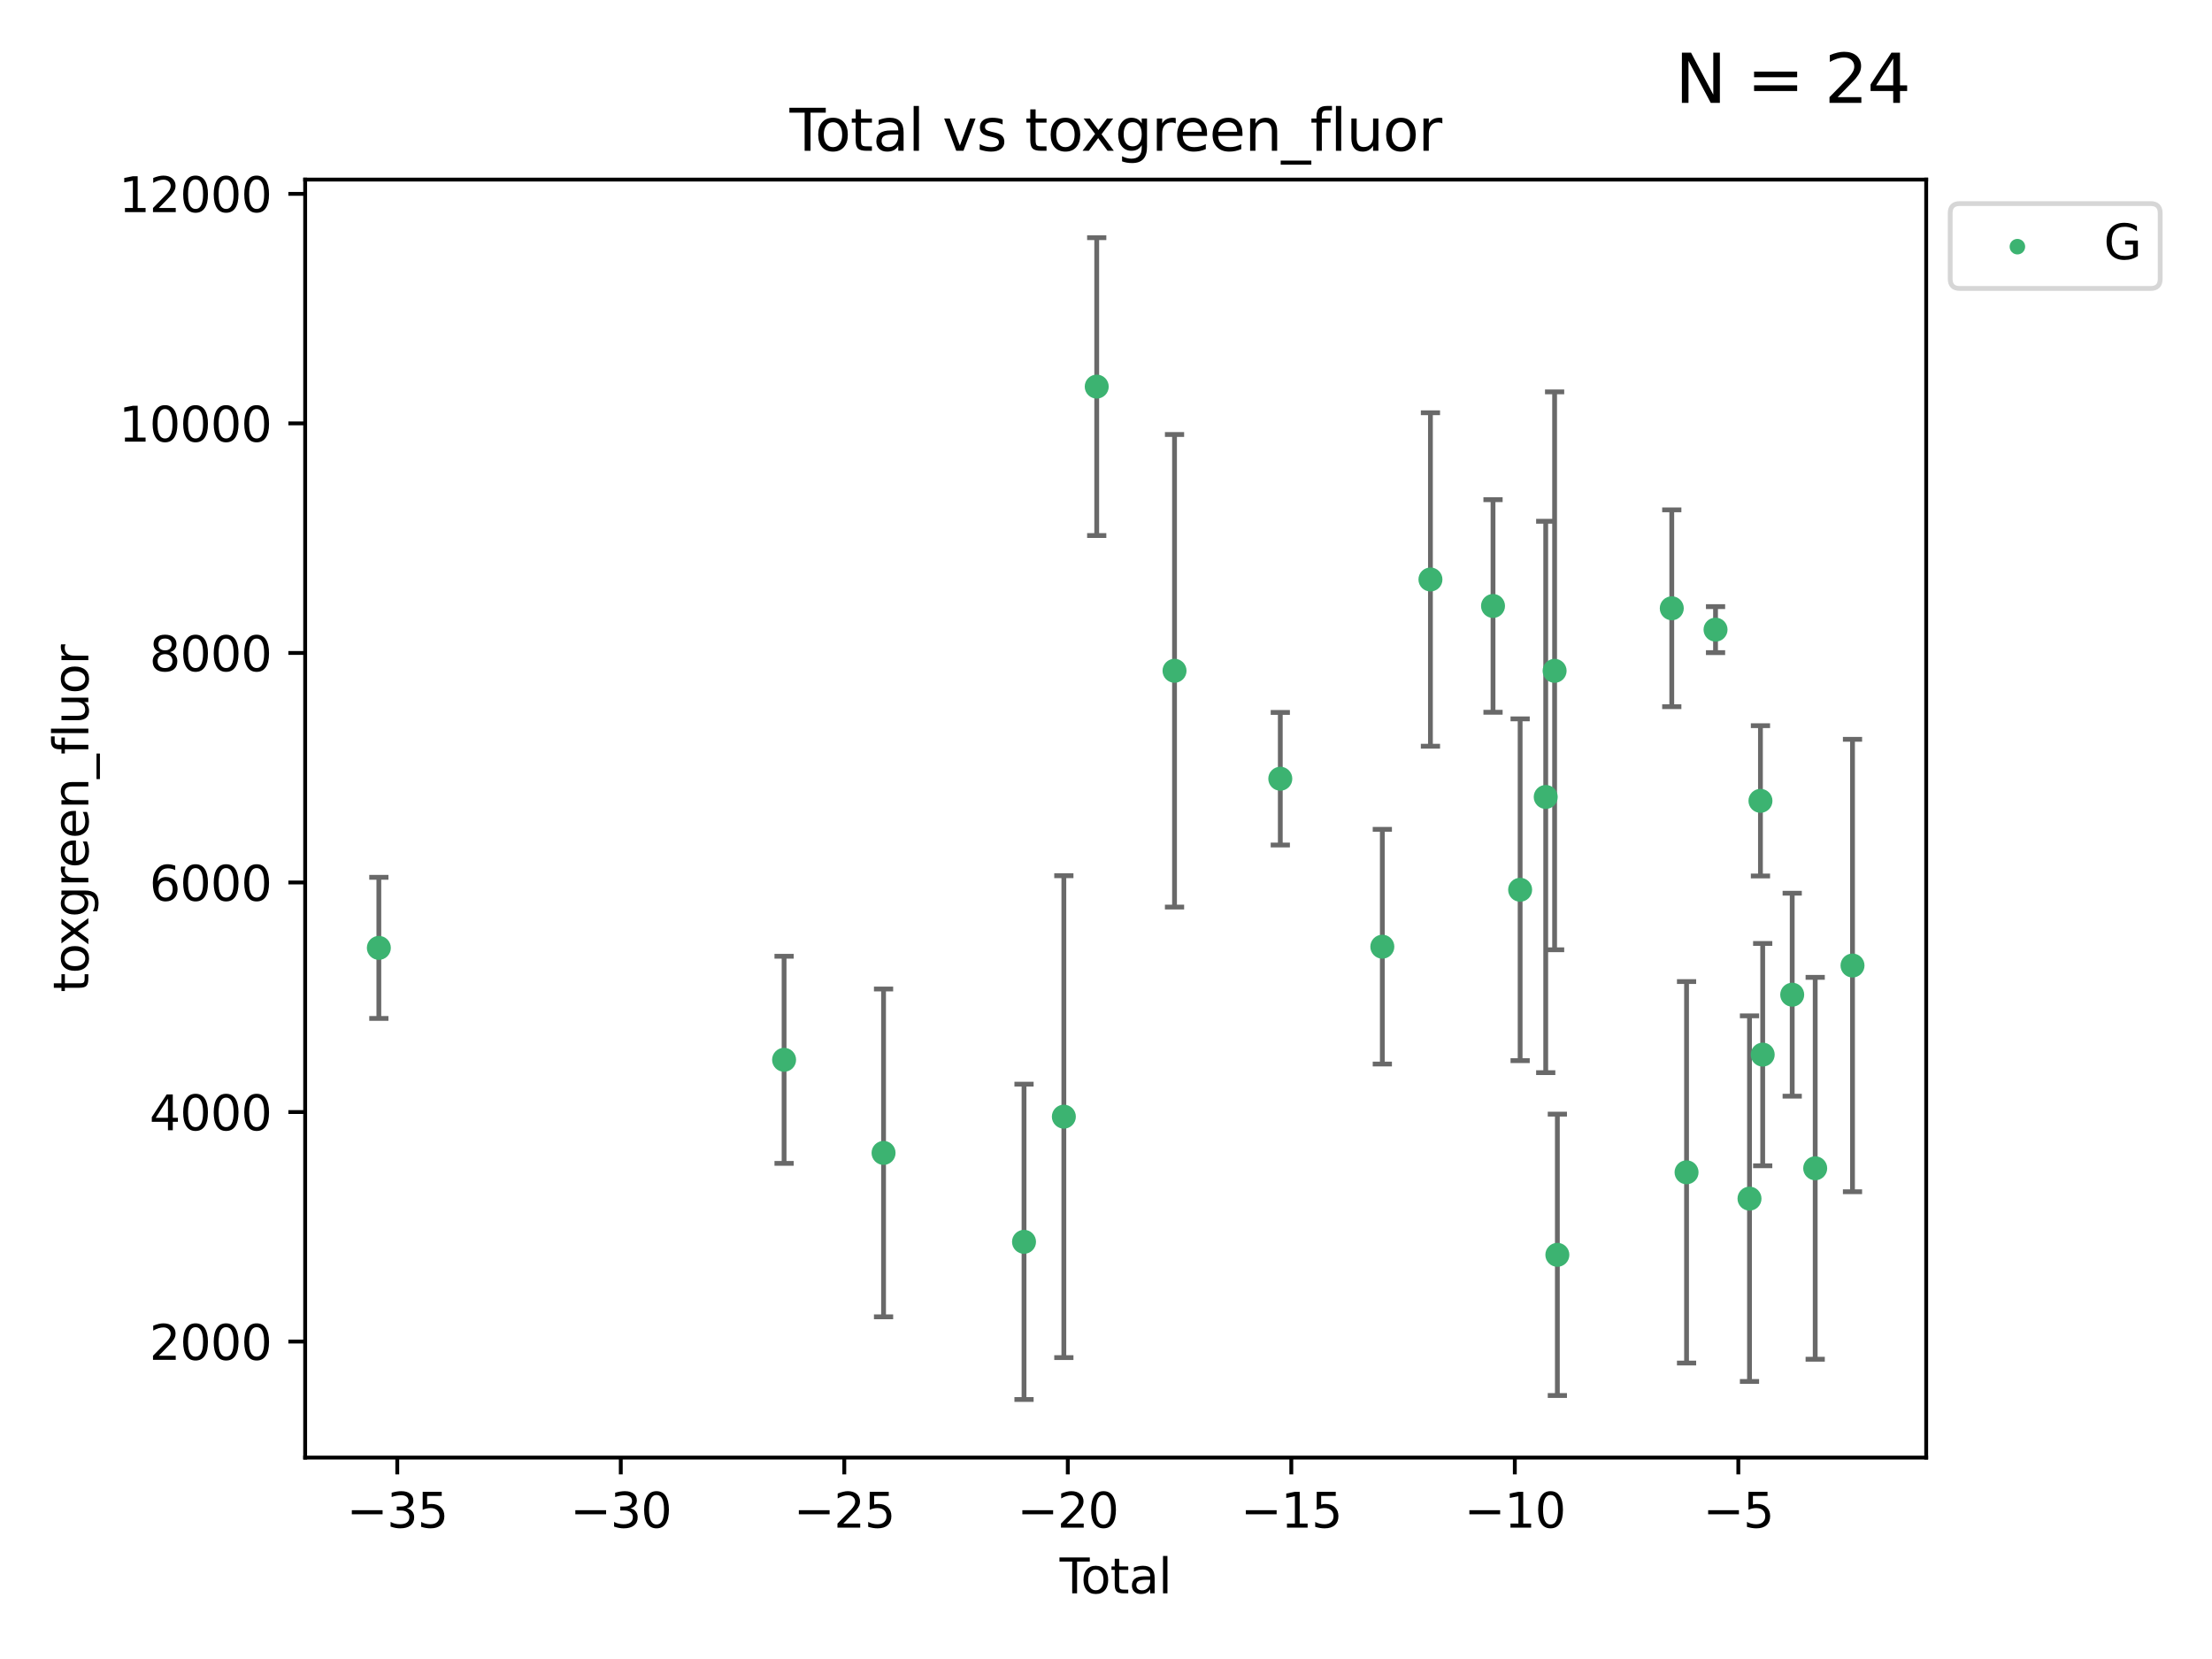 <?xml version="1.0" encoding="utf-8" standalone="no"?>
<!DOCTYPE svg PUBLIC "-//W3C//DTD SVG 1.1//EN"
  "http://www.w3.org/Graphics/SVG/1.1/DTD/svg11.dtd">
<svg xmlns:xlink="http://www.w3.org/1999/xlink" width="460.8pt" height="345.6pt" viewBox="0 0 460.8 345.6" xmlns="http://www.w3.org/2000/svg" version="1.1">
 <defs>
  <style type="text/css">*{stroke-linejoin: round; stroke-linecap: butt}</style>
 </defs>
 <g id="figure_1">
  <g id="patch_1">
   <path d="M 0 345.6 
L 460.8 345.6 
L 460.8 0 
L 0 0 
z
" style="fill: #ffffff"/>
  </g>
  <g id="axes_1">
   <g id="patch_2">
    <path d="M 63.571 303.64 
L 401.26 303.64 
L 401.26 37.411 
L 63.571 37.411 
z
" style="fill: #ffffff"/>
   </g>
   <g id="PathCollection_1">
    <defs>
     <path id="mbb72cef290" d="M 0 1.118 
C 0.297 1.118 0.581 1 0.791 0.791 
C 1 0.581 1.118 0.297 1.118 0 
C 1.118 -0.297 1 -0.581 0.791 -0.791 
C 0.581 -1 0.297 -1.118 0 -1.118 
C -0.297 -1.118 -0.581 -1 -0.791 -0.791 
C -1 -0.581 -1.118 -0.297 -1.118 0 
C -1.118 0.297 -1 0.581 -0.791 0.791 
C -0.581 1 -0.297 1.118 0 1.118 
z
" style="stroke: #3cb371"/>
    </defs>
    <g clip-path="url(#p4d103d45f3)">
     <use xlink:href="#mbb72cef290" x="78.921" y="197.46" style="fill: #3cb371; stroke: #3cb371"/>
     <use xlink:href="#mbb72cef290" x="163.34" y="220.775" style="fill: #3cb371; stroke: #3cb371"/>
     <use xlink:href="#mbb72cef290" x="184.061" y="240.172" style="fill: #3cb371; stroke: #3cb371"/>
     <use xlink:href="#mbb72cef290" x="213.322" y="258.694" style="fill: #3cb371; stroke: #3cb371"/>
     <use xlink:href="#mbb72cef290" x="221.62" y="232.62" style="fill: #3cb371; stroke: #3cb371"/>
     <use xlink:href="#mbb72cef290" x="228.467" y="80.537" style="fill: #3cb371; stroke: #3cb371"/>
     <use xlink:href="#mbb72cef290" x="244.675" y="139.735" style="fill: #3cb371; stroke: #3cb371"/>
     <use xlink:href="#mbb72cef290" x="266.709" y="162.222" style="fill: #3cb371; stroke: #3cb371"/>
     <use xlink:href="#mbb72cef290" x="287.964" y="197.214" style="fill: #3cb371; stroke: #3cb371"/>
     <use xlink:href="#mbb72cef290" x="297.987" y="120.717" style="fill: #3cb371; stroke: #3cb371"/>
     <use xlink:href="#mbb72cef290" x="311.023" y="126.234" style="fill: #3cb371; stroke: #3cb371"/>
     <use xlink:href="#mbb72cef290" x="316.672" y="185.354" style="fill: #3cb371; stroke: #3cb371"/>
     <use xlink:href="#mbb72cef290" x="322.003" y="166.021" style="fill: #3cb371; stroke: #3cb371"/>
     <use xlink:href="#mbb72cef290" x="323.853" y="139.746" style="fill: #3cb371; stroke: #3cb371"/>
     <use xlink:href="#mbb72cef290" x="324.427" y="261.403" style="fill: #3cb371; stroke: #3cb371"/>
     <use xlink:href="#mbb72cef290" x="348.262" y="126.717" style="fill: #3cb371; stroke: #3cb371"/>
     <use xlink:href="#mbb72cef290" x="351.34" y="244.21" style="fill: #3cb371; stroke: #3cb371"/>
     <use xlink:href="#mbb72cef290" x="357.378" y="131.163" style="fill: #3cb371; stroke: #3cb371"/>
     <use xlink:href="#mbb72cef290" x="364.453" y="249.696" style="fill: #3cb371; stroke: #3cb371"/>
     <use xlink:href="#mbb72cef290" x="366.735" y="166.83" style="fill: #3cb371; stroke: #3cb371"/>
     <use xlink:href="#mbb72cef290" x="367.202" y="219.695" style="fill: #3cb371; stroke: #3cb371"/>
     <use xlink:href="#mbb72cef290" x="373.35" y="207.213" style="fill: #3cb371; stroke: #3cb371"/>
     <use xlink:href="#mbb72cef290" x="378.139" y="243.375" style="fill: #3cb371; stroke: #3cb371"/>
     <use xlink:href="#mbb72cef290" x="385.911" y="201.136" style="fill: #3cb371; stroke: #3cb371"/>
    </g>
   </g>
   <g id="matplotlib.axis_1">
    <g id="xtick_1">
     <g id="line2d_1">
      <defs>
       <path id="mf9815834aa" d="M 0 0 
L 0 3.5 
" style="stroke: #000000; stroke-width: 0.8"/>
      </defs>
      <g>
       <use xlink:href="#mf9815834aa" x="82.759" y="303.64" style="stroke: #000000; stroke-width: 0.8"/>
      </g>
     </g>
     <g id="text_1">
      <!-- −35 -->
      <g transform="translate(72.207 318.238)scale(0.1 -0.1)">
       <defs>
        <path id="DejaVuSans-2212" d="M 678 2272 
L 4684 2272 
L 4684 1741 
L 678 1741 
L 678 2272 
z
" transform="scale(0.016)"/>
        <path id="DejaVuSans-33" d="M 2597 2516 
Q 3050 2419 3304 2112 
Q 3559 1806 3559 1356 
Q 3559 666 3084 287 
Q 2609 -91 1734 -91 
Q 1441 -91 1130 -33 
Q 819 25 488 141 
L 488 750 
Q 750 597 1062 519 
Q 1375 441 1716 441 
Q 2309 441 2620 675 
Q 2931 909 2931 1356 
Q 2931 1769 2642 2001 
Q 2353 2234 1838 2234 
L 1294 2234 
L 1294 2753 
L 1863 2753 
Q 2328 2753 2575 2939 
Q 2822 3125 2822 3475 
Q 2822 3834 2567 4026 
Q 2313 4219 1838 4219 
Q 1578 4219 1281 4162 
Q 984 4106 628 3988 
L 628 4550 
Q 988 4650 1302 4700 
Q 1616 4750 1894 4750 
Q 2613 4750 3031 4423 
Q 3450 4097 3450 3541 
Q 3450 3153 3228 2886 
Q 3006 2619 2597 2516 
z
" transform="scale(0.016)"/>
        <path id="DejaVuSans-35" d="M 691 4666 
L 3169 4666 
L 3169 4134 
L 1269 4134 
L 1269 2991 
Q 1406 3038 1543 3061 
Q 1681 3084 1819 3084 
Q 2600 3084 3056 2656 
Q 3513 2228 3513 1497 
Q 3513 744 3044 326 
Q 2575 -91 1722 -91 
Q 1428 -91 1123 -41 
Q 819 9 494 109 
L 494 744 
Q 775 591 1075 516 
Q 1375 441 1709 441 
Q 2250 441 2565 725 
Q 2881 1009 2881 1497 
Q 2881 1984 2565 2268 
Q 2250 2553 1709 2553 
Q 1456 2553 1204 2497 
Q 953 2441 691 2322 
L 691 4666 
z
" transform="scale(0.016)"/>
       </defs>
       <use xlink:href="#DejaVuSans-2212"/>
       <use xlink:href="#DejaVuSans-33" x="83.789"/>
       <use xlink:href="#DejaVuSans-35" x="147.412"/>
      </g>
     </g>
    </g>
    <g id="xtick_2">
     <g id="line2d_2">
      <g>
       <use xlink:href="#mf9815834aa" x="129.32" y="303.64" style="stroke: #000000; stroke-width: 0.8"/>
      </g>
     </g>
     <g id="text_2">
      <!-- −30 -->
      <g transform="translate(118.768 318.238)scale(0.1 -0.1)">
       <defs>
        <path id="DejaVuSans-30" d="M 2034 4250 
Q 1547 4250 1301 3770 
Q 1056 3291 1056 2328 
Q 1056 1369 1301 889 
Q 1547 409 2034 409 
Q 2525 409 2770 889 
Q 3016 1369 3016 2328 
Q 3016 3291 2770 3770 
Q 2525 4250 2034 4250 
z
M 2034 4750 
Q 2819 4750 3233 4129 
Q 3647 3509 3647 2328 
Q 3647 1150 3233 529 
Q 2819 -91 2034 -91 
Q 1250 -91 836 529 
Q 422 1150 422 2328 
Q 422 3509 836 4129 
Q 1250 4750 2034 4750 
z
" transform="scale(0.016)"/>
       </defs>
       <use xlink:href="#DejaVuSans-2212"/>
       <use xlink:href="#DejaVuSans-33" x="83.789"/>
       <use xlink:href="#DejaVuSans-30" x="147.412"/>
      </g>
     </g>
    </g>
    <g id="xtick_3">
     <g id="line2d_3">
      <g>
       <use xlink:href="#mf9815834aa" x="175.881" y="303.64" style="stroke: #000000; stroke-width: 0.8"/>
      </g>
     </g>
     <g id="text_3">
      <!-- −25 -->
      <g transform="translate(165.329 318.238)scale(0.1 -0.1)">
       <defs>
        <path id="DejaVuSans-32" d="M 1228 531 
L 3431 531 
L 3431 0 
L 469 0 
L 469 531 
Q 828 903 1448 1529 
Q 2069 2156 2228 2338 
Q 2531 2678 2651 2914 
Q 2772 3150 2772 3378 
Q 2772 3750 2511 3984 
Q 2250 4219 1831 4219 
Q 1534 4219 1204 4116 
Q 875 4013 500 3803 
L 500 4441 
Q 881 4594 1212 4672 
Q 1544 4750 1819 4750 
Q 2544 4750 2975 4387 
Q 3406 4025 3406 3419 
Q 3406 3131 3298 2873 
Q 3191 2616 2906 2266 
Q 2828 2175 2409 1742 
Q 1991 1309 1228 531 
z
" transform="scale(0.016)"/>
       </defs>
       <use xlink:href="#DejaVuSans-2212"/>
       <use xlink:href="#DejaVuSans-32" x="83.789"/>
       <use xlink:href="#DejaVuSans-35" x="147.412"/>
      </g>
     </g>
    </g>
    <g id="xtick_4">
     <g id="line2d_4">
      <g>
       <use xlink:href="#mf9815834aa" x="222.442" y="303.64" style="stroke: #000000; stroke-width: 0.8"/>
      </g>
     </g>
     <g id="text_4">
      <!-- −20 -->
      <g transform="translate(211.89 318.238)scale(0.1 -0.1)">
       <use xlink:href="#DejaVuSans-2212"/>
       <use xlink:href="#DejaVuSans-32" x="83.789"/>
       <use xlink:href="#DejaVuSans-30" x="147.412"/>
      </g>
     </g>
    </g>
    <g id="xtick_5">
     <g id="line2d_5">
      <g>
       <use xlink:href="#mf9815834aa" x="269.003" y="303.64" style="stroke: #000000; stroke-width: 0.8"/>
      </g>
     </g>
     <g id="text_5">
      <!-- −15 -->
      <g transform="translate(258.451 318.238)scale(0.1 -0.1)">
       <defs>
        <path id="DejaVuSans-31" d="M 794 531 
L 1825 531 
L 1825 4091 
L 703 3866 
L 703 4441 
L 1819 4666 
L 2450 4666 
L 2450 531 
L 3481 531 
L 3481 0 
L 794 0 
L 794 531 
z
" transform="scale(0.016)"/>
       </defs>
       <use xlink:href="#DejaVuSans-2212"/>
       <use xlink:href="#DejaVuSans-31" x="83.789"/>
       <use xlink:href="#DejaVuSans-35" x="147.412"/>
      </g>
     </g>
    </g>
    <g id="xtick_6">
     <g id="line2d_6">
      <g>
       <use xlink:href="#mf9815834aa" x="315.564" y="303.64" style="stroke: #000000; stroke-width: 0.8"/>
      </g>
     </g>
     <g id="text_6">
      <!-- −10 -->
      <g transform="translate(305.012 318.238)scale(0.1 -0.1)">
       <use xlink:href="#DejaVuSans-2212"/>
       <use xlink:href="#DejaVuSans-31" x="83.789"/>
       <use xlink:href="#DejaVuSans-30" x="147.412"/>
      </g>
     </g>
    </g>
    <g id="xtick_7">
     <g id="line2d_7">
      <g>
       <use xlink:href="#mf9815834aa" x="362.125" y="303.64" style="stroke: #000000; stroke-width: 0.8"/>
      </g>
     </g>
     <g id="text_7">
      <!-- −5 -->
      <g transform="translate(354.754 318.238)scale(0.1 -0.1)">
       <use xlink:href="#DejaVuSans-2212"/>
       <use xlink:href="#DejaVuSans-35" x="83.789"/>
      </g>
     </g>
    </g>
    <g id="text_8">
     <!-- Total -->
     <g transform="translate(220.739 331.917)scale(0.1 -0.1)">
      <defs>
       <path id="DejaVuSans-54" d="M -19 4666 
L 3928 4666 
L 3928 4134 
L 2272 4134 
L 2272 0 
L 1638 0 
L 1638 4134 
L -19 4134 
L -19 4666 
z
" transform="scale(0.016)"/>
       <path id="DejaVuSans-6f" d="M 1959 3097 
Q 1497 3097 1228 2736 
Q 959 2375 959 1747 
Q 959 1119 1226 758 
Q 1494 397 1959 397 
Q 2419 397 2687 759 
Q 2956 1122 2956 1747 
Q 2956 2369 2687 2733 
Q 2419 3097 1959 3097 
z
M 1959 3584 
Q 2709 3584 3137 3096 
Q 3566 2609 3566 1747 
Q 3566 888 3137 398 
Q 2709 -91 1959 -91 
Q 1206 -91 779 398 
Q 353 888 353 1747 
Q 353 2609 779 3096 
Q 1206 3584 1959 3584 
z
" transform="scale(0.016)"/>
       <path id="DejaVuSans-74" d="M 1172 4494 
L 1172 3500 
L 2356 3500 
L 2356 3053 
L 1172 3053 
L 1172 1153 
Q 1172 725 1289 603 
Q 1406 481 1766 481 
L 2356 481 
L 2356 0 
L 1766 0 
Q 1100 0 847 248 
Q 594 497 594 1153 
L 594 3053 
L 172 3053 
L 172 3500 
L 594 3500 
L 594 4494 
L 1172 4494 
z
" transform="scale(0.016)"/>
       <path id="DejaVuSans-61" d="M 2194 1759 
Q 1497 1759 1228 1600 
Q 959 1441 959 1056 
Q 959 750 1161 570 
Q 1363 391 1709 391 
Q 2188 391 2477 730 
Q 2766 1069 2766 1631 
L 2766 1759 
L 2194 1759 
z
M 3341 1997 
L 3341 0 
L 2766 0 
L 2766 531 
Q 2569 213 2275 61 
Q 1981 -91 1556 -91 
Q 1019 -91 701 211 
Q 384 513 384 1019 
Q 384 1609 779 1909 
Q 1175 2209 1959 2209 
L 2766 2209 
L 2766 2266 
Q 2766 2663 2505 2880 
Q 2244 3097 1772 3097 
Q 1472 3097 1187 3025 
Q 903 2953 641 2809 
L 641 3341 
Q 956 3463 1253 3523 
Q 1550 3584 1831 3584 
Q 2591 3584 2966 3190 
Q 3341 2797 3341 1997 
z
" transform="scale(0.016)"/>
       <path id="DejaVuSans-6c" d="M 603 4863 
L 1178 4863 
L 1178 0 
L 603 0 
L 603 4863 
z
" transform="scale(0.016)"/>
      </defs>
      <use xlink:href="#DejaVuSans-54"/>
      <use xlink:href="#DejaVuSans-6f" x="44.084"/>
      <use xlink:href="#DejaVuSans-74" x="105.266"/>
      <use xlink:href="#DejaVuSans-61" x="144.475"/>
      <use xlink:href="#DejaVuSans-6c" x="205.754"/>
     </g>
    </g>
   </g>
   <g id="matplotlib.axis_2">
    <g id="ytick_1">
     <g id="line2d_8">
      <defs>
       <path id="mdc5cd32911" d="M 0 0 
L -3.5 0 
" style="stroke: #000000; stroke-width: 0.8"/>
      </defs>
      <g>
       <use xlink:href="#mdc5cd32911" x="63.571" y="279.475" style="stroke: #000000; stroke-width: 0.8"/>
      </g>
     </g>
     <g id="text_9">
      <!-- 2000 -->
      <g transform="translate(31.121 283.274)scale(0.1 -0.1)">
       <use xlink:href="#DejaVuSans-32"/>
       <use xlink:href="#DejaVuSans-30" x="63.623"/>
       <use xlink:href="#DejaVuSans-30" x="127.246"/>
       <use xlink:href="#DejaVuSans-30" x="190.869"/>
      </g>
     </g>
    </g>
    <g id="ytick_2">
     <g id="line2d_9">
      <g>
       <use xlink:href="#mdc5cd32911" x="63.571" y="231.656" style="stroke: #000000; stroke-width: 0.8"/>
      </g>
     </g>
     <g id="text_10">
      <!-- 4000 -->
      <g transform="translate(31.121 235.456)scale(0.1 -0.1)">
       <defs>
        <path id="DejaVuSans-34" d="M 2419 4116 
L 825 1625 
L 2419 1625 
L 2419 4116 
z
M 2253 4666 
L 3047 4666 
L 3047 1625 
L 3713 1625 
L 3713 1100 
L 3047 1100 
L 3047 0 
L 2419 0 
L 2419 1100 
L 313 1100 
L 313 1709 
L 2253 4666 
z
" transform="scale(0.016)"/>
       </defs>
       <use xlink:href="#DejaVuSans-34"/>
       <use xlink:href="#DejaVuSans-30" x="63.623"/>
       <use xlink:href="#DejaVuSans-30" x="127.246"/>
       <use xlink:href="#DejaVuSans-30" x="190.869"/>
      </g>
     </g>
    </g>
    <g id="ytick_3">
     <g id="line2d_10">
      <g>
       <use xlink:href="#mdc5cd32911" x="63.571" y="183.838" style="stroke: #000000; stroke-width: 0.8"/>
      </g>
     </g>
     <g id="text_11">
      <!-- 6000 -->
      <g transform="translate(31.121 187.637)scale(0.1 -0.1)">
       <defs>
        <path id="DejaVuSans-36" d="M 2113 2584 
Q 1688 2584 1439 2293 
Q 1191 2003 1191 1497 
Q 1191 994 1439 701 
Q 1688 409 2113 409 
Q 2538 409 2786 701 
Q 3034 994 3034 1497 
Q 3034 2003 2786 2293 
Q 2538 2584 2113 2584 
z
M 3366 4563 
L 3366 3988 
Q 3128 4100 2886 4159 
Q 2644 4219 2406 4219 
Q 1781 4219 1451 3797 
Q 1122 3375 1075 2522 
Q 1259 2794 1537 2939 
Q 1816 3084 2150 3084 
Q 2853 3084 3261 2657 
Q 3669 2231 3669 1497 
Q 3669 778 3244 343 
Q 2819 -91 2113 -91 
Q 1303 -91 875 529 
Q 447 1150 447 2328 
Q 447 3434 972 4092 
Q 1497 4750 2381 4750 
Q 2619 4750 2861 4703 
Q 3103 4656 3366 4563 
z
" transform="scale(0.016)"/>
       </defs>
       <use xlink:href="#DejaVuSans-36"/>
       <use xlink:href="#DejaVuSans-30" x="63.623"/>
       <use xlink:href="#DejaVuSans-30" x="127.246"/>
       <use xlink:href="#DejaVuSans-30" x="190.869"/>
      </g>
     </g>
    </g>
    <g id="ytick_4">
     <g id="line2d_11">
      <g>
       <use xlink:href="#mdc5cd32911" x="63.571" y="136.02" style="stroke: #000000; stroke-width: 0.8"/>
      </g>
     </g>
     <g id="text_12">
      <!-- 8000 -->
      <g transform="translate(31.121 139.819)scale(0.1 -0.1)">
       <defs>
        <path id="DejaVuSans-38" d="M 2034 2216 
Q 1584 2216 1326 1975 
Q 1069 1734 1069 1313 
Q 1069 891 1326 650 
Q 1584 409 2034 409 
Q 2484 409 2743 651 
Q 3003 894 3003 1313 
Q 3003 1734 2745 1975 
Q 2488 2216 2034 2216 
z
M 1403 2484 
Q 997 2584 770 2862 
Q 544 3141 544 3541 
Q 544 4100 942 4425 
Q 1341 4750 2034 4750 
Q 2731 4750 3128 4425 
Q 3525 4100 3525 3541 
Q 3525 3141 3298 2862 
Q 3072 2584 2669 2484 
Q 3125 2378 3379 2068 
Q 3634 1759 3634 1313 
Q 3634 634 3220 271 
Q 2806 -91 2034 -91 
Q 1263 -91 848 271 
Q 434 634 434 1313 
Q 434 1759 690 2068 
Q 947 2378 1403 2484 
z
M 1172 3481 
Q 1172 3119 1398 2916 
Q 1625 2713 2034 2713 
Q 2441 2713 2670 2916 
Q 2900 3119 2900 3481 
Q 2900 3844 2670 4047 
Q 2441 4250 2034 4250 
Q 1625 4250 1398 4047 
Q 1172 3844 1172 3481 
z
" transform="scale(0.016)"/>
       </defs>
       <use xlink:href="#DejaVuSans-38"/>
       <use xlink:href="#DejaVuSans-30" x="63.623"/>
       <use xlink:href="#DejaVuSans-30" x="127.246"/>
       <use xlink:href="#DejaVuSans-30" x="190.869"/>
      </g>
     </g>
    </g>
    <g id="ytick_5">
     <g id="line2d_12">
      <g>
       <use xlink:href="#mdc5cd32911" x="63.571" y="88.201" style="stroke: #000000; stroke-width: 0.8"/>
      </g>
     </g>
     <g id="text_13">
      <!-- 10000 -->
      <g transform="translate(24.759 92.001)scale(0.1 -0.1)">
       <use xlink:href="#DejaVuSans-31"/>
       <use xlink:href="#DejaVuSans-30" x="63.623"/>
       <use xlink:href="#DejaVuSans-30" x="127.246"/>
       <use xlink:href="#DejaVuSans-30" x="190.869"/>
       <use xlink:href="#DejaVuSans-30" x="254.492"/>
      </g>
     </g>
    </g>
    <g id="ytick_6">
     <g id="line2d_13">
      <g>
       <use xlink:href="#mdc5cd32911" x="63.571" y="40.383" style="stroke: #000000; stroke-width: 0.8"/>
      </g>
     </g>
     <g id="text_14">
      <!-- 12000 -->
      <g transform="translate(24.759 44.182)scale(0.1 -0.1)">
       <use xlink:href="#DejaVuSans-31"/>
       <use xlink:href="#DejaVuSans-32" x="63.623"/>
       <use xlink:href="#DejaVuSans-30" x="127.246"/>
       <use xlink:href="#DejaVuSans-30" x="190.869"/>
       <use xlink:href="#DejaVuSans-30" x="254.492"/>
      </g>
     </g>
    </g>
    <g id="text_15">
     <!-- toxgreen_fluor -->
     <g transform="translate(18.401 206.72)rotate(-90)scale(0.1 -0.1)">
      <defs>
       <path id="DejaVuSans-78" d="M 3513 3500 
L 2247 1797 
L 3578 0 
L 2900 0 
L 1881 1375 
L 863 0 
L 184 0 
L 1544 1831 
L 300 3500 
L 978 3500 
L 1906 2253 
L 2834 3500 
L 3513 3500 
z
" transform="scale(0.016)"/>
       <path id="DejaVuSans-67" d="M 2906 1791 
Q 2906 2416 2648 2759 
Q 2391 3103 1925 3103 
Q 1463 3103 1205 2759 
Q 947 2416 947 1791 
Q 947 1169 1205 825 
Q 1463 481 1925 481 
Q 2391 481 2648 825 
Q 2906 1169 2906 1791 
z
M 3481 434 
Q 3481 -459 3084 -895 
Q 2688 -1331 1869 -1331 
Q 1566 -1331 1297 -1286 
Q 1028 -1241 775 -1147 
L 775 -588 
Q 1028 -725 1275 -790 
Q 1522 -856 1778 -856 
Q 2344 -856 2625 -561 
Q 2906 -266 2906 331 
L 2906 616 
Q 2728 306 2450 153 
Q 2172 0 1784 0 
Q 1141 0 747 490 
Q 353 981 353 1791 
Q 353 2603 747 3093 
Q 1141 3584 1784 3584 
Q 2172 3584 2450 3431 
Q 2728 3278 2906 2969 
L 2906 3500 
L 3481 3500 
L 3481 434 
z
" transform="scale(0.016)"/>
       <path id="DejaVuSans-72" d="M 2631 2963 
Q 2534 3019 2420 3045 
Q 2306 3072 2169 3072 
Q 1681 3072 1420 2755 
Q 1159 2438 1159 1844 
L 1159 0 
L 581 0 
L 581 3500 
L 1159 3500 
L 1159 2956 
Q 1341 3275 1631 3429 
Q 1922 3584 2338 3584 
Q 2397 3584 2469 3576 
Q 2541 3569 2628 3553 
L 2631 2963 
z
" transform="scale(0.016)"/>
       <path id="DejaVuSans-65" d="M 3597 1894 
L 3597 1613 
L 953 1613 
Q 991 1019 1311 708 
Q 1631 397 2203 397 
Q 2534 397 2845 478 
Q 3156 559 3463 722 
L 3463 178 
Q 3153 47 2828 -22 
Q 2503 -91 2169 -91 
Q 1331 -91 842 396 
Q 353 884 353 1716 
Q 353 2575 817 3079 
Q 1281 3584 2069 3584 
Q 2775 3584 3186 3129 
Q 3597 2675 3597 1894 
z
M 3022 2063 
Q 3016 2534 2758 2815 
Q 2500 3097 2075 3097 
Q 1594 3097 1305 2825 
Q 1016 2553 972 2059 
L 3022 2063 
z
" transform="scale(0.016)"/>
       <path id="DejaVuSans-6e" d="M 3513 2113 
L 3513 0 
L 2938 0 
L 2938 2094 
Q 2938 2591 2744 2837 
Q 2550 3084 2163 3084 
Q 1697 3084 1428 2787 
Q 1159 2491 1159 1978 
L 1159 0 
L 581 0 
L 581 3500 
L 1159 3500 
L 1159 2956 
Q 1366 3272 1645 3428 
Q 1925 3584 2291 3584 
Q 2894 3584 3203 3211 
Q 3513 2838 3513 2113 
z
" transform="scale(0.016)"/>
       <path id="DejaVuSans-5f" d="M 3263 -1063 
L 3263 -1509 
L -63 -1509 
L -63 -1063 
L 3263 -1063 
z
" transform="scale(0.016)"/>
       <path id="DejaVuSans-66" d="M 2375 4863 
L 2375 4384 
L 1825 4384 
Q 1516 4384 1395 4259 
Q 1275 4134 1275 3809 
L 1275 3500 
L 2222 3500 
L 2222 3053 
L 1275 3053 
L 1275 0 
L 697 0 
L 697 3053 
L 147 3053 
L 147 3500 
L 697 3500 
L 697 3744 
Q 697 4328 969 4595 
Q 1241 4863 1831 4863 
L 2375 4863 
z
" transform="scale(0.016)"/>
       <path id="DejaVuSans-75" d="M 544 1381 
L 544 3500 
L 1119 3500 
L 1119 1403 
Q 1119 906 1312 657 
Q 1506 409 1894 409 
Q 2359 409 2629 706 
Q 2900 1003 2900 1516 
L 2900 3500 
L 3475 3500 
L 3475 0 
L 2900 0 
L 2900 538 
Q 2691 219 2414 64 
Q 2138 -91 1772 -91 
Q 1169 -91 856 284 
Q 544 659 544 1381 
z
M 1991 3584 
L 1991 3584 
z
" transform="scale(0.016)"/>
      </defs>
      <use xlink:href="#DejaVuSans-74"/>
      <use xlink:href="#DejaVuSans-6f" x="39.209"/>
      <use xlink:href="#DejaVuSans-78" x="97.266"/>
      <use xlink:href="#DejaVuSans-67" x="156.445"/>
      <use xlink:href="#DejaVuSans-72" x="219.922"/>
      <use xlink:href="#DejaVuSans-65" x="258.785"/>
      <use xlink:href="#DejaVuSans-65" x="320.309"/>
      <use xlink:href="#DejaVuSans-6e" x="381.832"/>
      <use xlink:href="#DejaVuSans-5f" x="445.211"/>
      <use xlink:href="#DejaVuSans-66" x="495.211"/>
      <use xlink:href="#DejaVuSans-6c" x="530.416"/>
      <use xlink:href="#DejaVuSans-75" x="558.199"/>
      <use xlink:href="#DejaVuSans-6f" x="621.578"/>
      <use xlink:href="#DejaVuSans-72" x="682.76"/>
     </g>
    </g>
   </g>
   <g id="LineCollection_1">
    <path d="M 78.921 212.16 
L 78.921 182.761 
" clip-path="url(#p4d103d45f3)" style="fill: none; stroke: #696969"/>
    <path d="M 163.34 242.346 
L 163.34 199.203 
" clip-path="url(#p4d103d45f3)" style="fill: none; stroke: #696969"/>
    <path d="M 184.061 274.316 
L 184.061 206.029 
" clip-path="url(#p4d103d45f3)" style="fill: none; stroke: #696969"/>
    <path d="M 213.322 291.539 
L 213.322 225.849 
" clip-path="url(#p4d103d45f3)" style="fill: none; stroke: #696969"/>
    <path d="M 221.62 282.812 
L 221.62 182.429 
" clip-path="url(#p4d103d45f3)" style="fill: none; stroke: #696969"/>
    <path d="M 228.467 111.562 
L 228.467 49.513 
" clip-path="url(#p4d103d45f3)" style="fill: none; stroke: #696969"/>
    <path d="M 244.675 188.957 
L 244.675 90.512 
" clip-path="url(#p4d103d45f3)" style="fill: none; stroke: #696969"/>
    <path d="M 266.709 176.03 
L 266.709 148.415 
" clip-path="url(#p4d103d45f3)" style="fill: none; stroke: #696969"/>
    <path d="M 287.964 221.657 
L 287.964 172.771 
" clip-path="url(#p4d103d45f3)" style="fill: none; stroke: #696969"/>
    <path d="M 297.987 155.449 
L 297.987 85.986 
" clip-path="url(#p4d103d45f3)" style="fill: none; stroke: #696969"/>
    <path d="M 311.023 148.377 
L 311.023 104.092 
" clip-path="url(#p4d103d45f3)" style="fill: none; stroke: #696969"/>
    <path d="M 316.672 220.952 
L 316.672 149.756 
" clip-path="url(#p4d103d45f3)" style="fill: none; stroke: #696969"/>
    <path d="M 322.003 223.455 
L 322.003 108.588 
" clip-path="url(#p4d103d45f3)" style="fill: none; stroke: #696969"/>
    <path d="M 323.853 197.858 
L 323.853 81.634 
" clip-path="url(#p4d103d45f3)" style="fill: none; stroke: #696969"/>
    <path d="M 324.427 290.708 
L 324.427 232.097 
" clip-path="url(#p4d103d45f3)" style="fill: none; stroke: #696969"/>
    <path d="M 348.262 147.219 
L 348.262 106.214 
" clip-path="url(#p4d103d45f3)" style="fill: none; stroke: #696969"/>
    <path d="M 351.34 283.944 
L 351.34 204.475 
" clip-path="url(#p4d103d45f3)" style="fill: none; stroke: #696969"/>
    <path d="M 357.378 135.956 
L 357.378 126.371 
" clip-path="url(#p4d103d45f3)" style="fill: none; stroke: #696969"/>
    <path d="M 364.453 287.775 
L 364.453 211.617 
" clip-path="url(#p4d103d45f3)" style="fill: none; stroke: #696969"/>
    <path d="M 366.735 182.485 
L 366.735 151.175 
" clip-path="url(#p4d103d45f3)" style="fill: none; stroke: #696969"/>
    <path d="M 367.202 242.85 
L 367.202 196.541 
" clip-path="url(#p4d103d45f3)" style="fill: none; stroke: #696969"/>
    <path d="M 373.35 228.357 
L 373.35 186.07 
" clip-path="url(#p4d103d45f3)" style="fill: none; stroke: #696969"/>
    <path d="M 378.139 283.151 
L 378.139 203.599 
" clip-path="url(#p4d103d45f3)" style="fill: none; stroke: #696969"/>
    <path d="M 385.911 248.264 
L 385.911 154.009 
" clip-path="url(#p4d103d45f3)" style="fill: none; stroke: #696969"/>
   </g>
   <g id="line2d_14">
    <defs>
     <path id="mcd02af698f" d="M 2 0 
L -2 -0 
" style="stroke: #696969"/>
    </defs>
    <g clip-path="url(#p4d103d45f3)">
     <use xlink:href="#mcd02af698f" x="78.921" y="212.16" style="fill: #696969; stroke: #696969"/>
     <use xlink:href="#mcd02af698f" x="163.34" y="242.346" style="fill: #696969; stroke: #696969"/>
     <use xlink:href="#mcd02af698f" x="184.061" y="274.316" style="fill: #696969; stroke: #696969"/>
     <use xlink:href="#mcd02af698f" x="213.322" y="291.539" style="fill: #696969; stroke: #696969"/>
     <use xlink:href="#mcd02af698f" x="221.62" y="282.812" style="fill: #696969; stroke: #696969"/>
     <use xlink:href="#mcd02af698f" x="228.467" y="111.562" style="fill: #696969; stroke: #696969"/>
     <use xlink:href="#mcd02af698f" x="244.675" y="188.957" style="fill: #696969; stroke: #696969"/>
     <use xlink:href="#mcd02af698f" x="266.709" y="176.03" style="fill: #696969; stroke: #696969"/>
     <use xlink:href="#mcd02af698f" x="287.964" y="221.657" style="fill: #696969; stroke: #696969"/>
     <use xlink:href="#mcd02af698f" x="297.987" y="155.449" style="fill: #696969; stroke: #696969"/>
     <use xlink:href="#mcd02af698f" x="311.023" y="148.377" style="fill: #696969; stroke: #696969"/>
     <use xlink:href="#mcd02af698f" x="316.672" y="220.952" style="fill: #696969; stroke: #696969"/>
     <use xlink:href="#mcd02af698f" x="322.003" y="223.455" style="fill: #696969; stroke: #696969"/>
     <use xlink:href="#mcd02af698f" x="323.853" y="197.858" style="fill: #696969; stroke: #696969"/>
     <use xlink:href="#mcd02af698f" x="324.427" y="290.708" style="fill: #696969; stroke: #696969"/>
     <use xlink:href="#mcd02af698f" x="348.262" y="147.219" style="fill: #696969; stroke: #696969"/>
     <use xlink:href="#mcd02af698f" x="351.34" y="283.944" style="fill: #696969; stroke: #696969"/>
     <use xlink:href="#mcd02af698f" x="357.378" y="135.956" style="fill: #696969; stroke: #696969"/>
     <use xlink:href="#mcd02af698f" x="364.453" y="287.775" style="fill: #696969; stroke: #696969"/>
     <use xlink:href="#mcd02af698f" x="366.735" y="182.485" style="fill: #696969; stroke: #696969"/>
     <use xlink:href="#mcd02af698f" x="367.202" y="242.85" style="fill: #696969; stroke: #696969"/>
     <use xlink:href="#mcd02af698f" x="373.35" y="228.357" style="fill: #696969; stroke: #696969"/>
     <use xlink:href="#mcd02af698f" x="378.139" y="283.151" style="fill: #696969; stroke: #696969"/>
     <use xlink:href="#mcd02af698f" x="385.911" y="248.264" style="fill: #696969; stroke: #696969"/>
    </g>
   </g>
   <g id="line2d_15">
    <g clip-path="url(#p4d103d45f3)">
     <use xlink:href="#mcd02af698f" x="78.921" y="182.761" style="fill: #696969; stroke: #696969"/>
     <use xlink:href="#mcd02af698f" x="163.34" y="199.203" style="fill: #696969; stroke: #696969"/>
     <use xlink:href="#mcd02af698f" x="184.061" y="206.029" style="fill: #696969; stroke: #696969"/>
     <use xlink:href="#mcd02af698f" x="213.322" y="225.849" style="fill: #696969; stroke: #696969"/>
     <use xlink:href="#mcd02af698f" x="221.62" y="182.429" style="fill: #696969; stroke: #696969"/>
     <use xlink:href="#mcd02af698f" x="228.467" y="49.513" style="fill: #696969; stroke: #696969"/>
     <use xlink:href="#mcd02af698f" x="244.675" y="90.512" style="fill: #696969; stroke: #696969"/>
     <use xlink:href="#mcd02af698f" x="266.709" y="148.415" style="fill: #696969; stroke: #696969"/>
     <use xlink:href="#mcd02af698f" x="287.964" y="172.771" style="fill: #696969; stroke: #696969"/>
     <use xlink:href="#mcd02af698f" x="297.987" y="85.986" style="fill: #696969; stroke: #696969"/>
     <use xlink:href="#mcd02af698f" x="311.023" y="104.092" style="fill: #696969; stroke: #696969"/>
     <use xlink:href="#mcd02af698f" x="316.672" y="149.756" style="fill: #696969; stroke: #696969"/>
     <use xlink:href="#mcd02af698f" x="322.003" y="108.588" style="fill: #696969; stroke: #696969"/>
     <use xlink:href="#mcd02af698f" x="323.853" y="81.634" style="fill: #696969; stroke: #696969"/>
     <use xlink:href="#mcd02af698f" x="324.427" y="232.097" style="fill: #696969; stroke: #696969"/>
     <use xlink:href="#mcd02af698f" x="348.262" y="106.214" style="fill: #696969; stroke: #696969"/>
     <use xlink:href="#mcd02af698f" x="351.34" y="204.475" style="fill: #696969; stroke: #696969"/>
     <use xlink:href="#mcd02af698f" x="357.378" y="126.371" style="fill: #696969; stroke: #696969"/>
     <use xlink:href="#mcd02af698f" x="364.453" y="211.617" style="fill: #696969; stroke: #696969"/>
     <use xlink:href="#mcd02af698f" x="366.735" y="151.175" style="fill: #696969; stroke: #696969"/>
     <use xlink:href="#mcd02af698f" x="367.202" y="196.541" style="fill: #696969; stroke: #696969"/>
     <use xlink:href="#mcd02af698f" x="373.35" y="186.07" style="fill: #696969; stroke: #696969"/>
     <use xlink:href="#mcd02af698f" x="378.139" y="203.599" style="fill: #696969; stroke: #696969"/>
     <use xlink:href="#mcd02af698f" x="385.911" y="154.009" style="fill: #696969; stroke: #696969"/>
    </g>
   </g>
   <g id="line2d_16">
    <defs>
     <path id="m6e3db513bb" d="M 0 2 
C 0.53 2 1.039 1.789 1.414 1.414 
C 1.789 1.039 2 0.53 2 0 
C 2 -0.53 1.789 -1.039 1.414 -1.414 
C 1.039 -1.789 0.53 -2 0 -2 
C -0.53 -2 -1.039 -1.789 -1.414 -1.414 
C -1.789 -1.039 -2 -0.53 -2 0 
C -2 0.53 -1.789 1.039 -1.414 1.414 
C -1.039 1.789 -0.53 2 0 2 
z
" style="stroke: #3cb371"/>
    </defs>
    <g clip-path="url(#p4d103d45f3)">
     <use xlink:href="#m6e3db513bb" x="78.921" y="197.46" style="fill: #3cb371; stroke: #3cb371"/>
     <use xlink:href="#m6e3db513bb" x="163.34" y="220.775" style="fill: #3cb371; stroke: #3cb371"/>
     <use xlink:href="#m6e3db513bb" x="184.061" y="240.172" style="fill: #3cb371; stroke: #3cb371"/>
     <use xlink:href="#m6e3db513bb" x="213.322" y="258.694" style="fill: #3cb371; stroke: #3cb371"/>
     <use xlink:href="#m6e3db513bb" x="221.62" y="232.62" style="fill: #3cb371; stroke: #3cb371"/>
     <use xlink:href="#m6e3db513bb" x="228.467" y="80.537" style="fill: #3cb371; stroke: #3cb371"/>
     <use xlink:href="#m6e3db513bb" x="244.675" y="139.735" style="fill: #3cb371; stroke: #3cb371"/>
     <use xlink:href="#m6e3db513bb" x="266.709" y="162.222" style="fill: #3cb371; stroke: #3cb371"/>
     <use xlink:href="#m6e3db513bb" x="287.964" y="197.214" style="fill: #3cb371; stroke: #3cb371"/>
     <use xlink:href="#m6e3db513bb" x="297.987" y="120.717" style="fill: #3cb371; stroke: #3cb371"/>
     <use xlink:href="#m6e3db513bb" x="311.023" y="126.234" style="fill: #3cb371; stroke: #3cb371"/>
     <use xlink:href="#m6e3db513bb" x="316.672" y="185.354" style="fill: #3cb371; stroke: #3cb371"/>
     <use xlink:href="#m6e3db513bb" x="322.003" y="166.021" style="fill: #3cb371; stroke: #3cb371"/>
     <use xlink:href="#m6e3db513bb" x="323.853" y="139.746" style="fill: #3cb371; stroke: #3cb371"/>
     <use xlink:href="#m6e3db513bb" x="324.427" y="261.403" style="fill: #3cb371; stroke: #3cb371"/>
     <use xlink:href="#m6e3db513bb" x="348.262" y="126.717" style="fill: #3cb371; stroke: #3cb371"/>
     <use xlink:href="#m6e3db513bb" x="351.34" y="244.21" style="fill: #3cb371; stroke: #3cb371"/>
     <use xlink:href="#m6e3db513bb" x="357.378" y="131.163" style="fill: #3cb371; stroke: #3cb371"/>
     <use xlink:href="#m6e3db513bb" x="364.453" y="249.696" style="fill: #3cb371; stroke: #3cb371"/>
     <use xlink:href="#m6e3db513bb" x="366.735" y="166.83" style="fill: #3cb371; stroke: #3cb371"/>
     <use xlink:href="#m6e3db513bb" x="367.202" y="219.695" style="fill: #3cb371; stroke: #3cb371"/>
     <use xlink:href="#m6e3db513bb" x="373.35" y="207.213" style="fill: #3cb371; stroke: #3cb371"/>
     <use xlink:href="#m6e3db513bb" x="378.139" y="243.375" style="fill: #3cb371; stroke: #3cb371"/>
     <use xlink:href="#m6e3db513bb" x="385.911" y="201.136" style="fill: #3cb371; stroke: #3cb371"/>
    </g>
   </g>
   <g id="patch_3">
    <path d="M 63.571 303.64 
L 63.571 37.411 
" style="fill: none; stroke: #000000; stroke-width: 0.8; stroke-linejoin: miter; stroke-linecap: square"/>
   </g>
   <g id="patch_4">
    <path d="M 401.26 303.64 
L 401.26 37.411 
" style="fill: none; stroke: #000000; stroke-width: 0.8; stroke-linejoin: miter; stroke-linecap: square"/>
   </g>
   <g id="patch_5">
    <path d="M 63.571 303.64 
L 401.26 303.64 
" style="fill: none; stroke: #000000; stroke-width: 0.8; stroke-linejoin: miter; stroke-linecap: square"/>
   </g>
   <g id="patch_6">
    <path d="M 63.571 37.411 
L 401.26 37.411 
" style="fill: none; stroke: #000000; stroke-width: 0.8; stroke-linejoin: miter; stroke-linecap: square"/>
   </g>
   <g id="text_16">
    <!-- N = 24 -->
    <g transform="translate(348.964 21.426)scale(0.14 -0.14)">
     <defs>
      <path id="DejaVuSans-4e" d="M 628 4666 
L 1478 4666 
L 3547 763 
L 3547 4666 
L 4159 4666 
L 4159 0 
L 3309 0 
L 1241 3903 
L 1241 0 
L 628 0 
L 628 4666 
z
" transform="scale(0.016)"/>
      <path id="DejaVuSans-20" transform="scale(0.016)"/>
      <path id="DejaVuSans-3d" d="M 678 2906 
L 4684 2906 
L 4684 2381 
L 678 2381 
L 678 2906 
z
M 678 1631 
L 4684 1631 
L 4684 1100 
L 678 1100 
L 678 1631 
z
" transform="scale(0.016)"/>
     </defs>
     <use xlink:href="#DejaVuSans-4e"/>
     <use xlink:href="#DejaVuSans-20" x="74.805"/>
     <use xlink:href="#DejaVuSans-3d" x="106.592"/>
     <use xlink:href="#DejaVuSans-20" x="190.381"/>
     <use xlink:href="#DejaVuSans-32" x="222.168"/>
     <use xlink:href="#DejaVuSans-34" x="285.791"/>
    </g>
   </g>
   <g id="text_17">
    <!-- Total vs toxgreen_fluor -->
    <g transform="translate(164.48 31.411)scale(0.12 -0.12)">
     <defs>
      <path id="DejaVuSans-76" d="M 191 3500 
L 800 3500 
L 1894 563 
L 2988 3500 
L 3597 3500 
L 2284 0 
L 1503 0 
L 191 3500 
z
" transform="scale(0.016)"/>
      <path id="DejaVuSans-73" d="M 2834 3397 
L 2834 2853 
Q 2591 2978 2328 3040 
Q 2066 3103 1784 3103 
Q 1356 3103 1142 2972 
Q 928 2841 928 2578 
Q 928 2378 1081 2264 
Q 1234 2150 1697 2047 
L 1894 2003 
Q 2506 1872 2764 1633 
Q 3022 1394 3022 966 
Q 3022 478 2636 193 
Q 2250 -91 1575 -91 
Q 1294 -91 989 -36 
Q 684 19 347 128 
L 347 722 
Q 666 556 975 473 
Q 1284 391 1588 391 
Q 1994 391 2212 530 
Q 2431 669 2431 922 
Q 2431 1156 2273 1281 
Q 2116 1406 1581 1522 
L 1381 1569 
Q 847 1681 609 1914 
Q 372 2147 372 2553 
Q 372 3047 722 3315 
Q 1072 3584 1716 3584 
Q 2034 3584 2315 3537 
Q 2597 3491 2834 3397 
z
" transform="scale(0.016)"/>
     </defs>
     <use xlink:href="#DejaVuSans-54"/>
     <use xlink:href="#DejaVuSans-6f" x="44.084"/>
     <use xlink:href="#DejaVuSans-74" x="105.266"/>
     <use xlink:href="#DejaVuSans-61" x="144.475"/>
     <use xlink:href="#DejaVuSans-6c" x="205.754"/>
     <use xlink:href="#DejaVuSans-20" x="233.537"/>
     <use xlink:href="#DejaVuSans-76" x="265.324"/>
     <use xlink:href="#DejaVuSans-73" x="324.504"/>
     <use xlink:href="#DejaVuSans-20" x="376.604"/>
     <use xlink:href="#DejaVuSans-74" x="408.391"/>
     <use xlink:href="#DejaVuSans-6f" x="447.6"/>
     <use xlink:href="#DejaVuSans-78" x="505.656"/>
     <use xlink:href="#DejaVuSans-67" x="564.836"/>
     <use xlink:href="#DejaVuSans-72" x="628.312"/>
     <use xlink:href="#DejaVuSans-65" x="667.176"/>
     <use xlink:href="#DejaVuSans-65" x="728.699"/>
     <use xlink:href="#DejaVuSans-6e" x="790.223"/>
     <use xlink:href="#DejaVuSans-5f" x="853.602"/>
     <use xlink:href="#DejaVuSans-66" x="903.602"/>
     <use xlink:href="#DejaVuSans-6c" x="938.807"/>
     <use xlink:href="#DejaVuSans-75" x="966.59"/>
     <use xlink:href="#DejaVuSans-6f" x="1029.969"/>
     <use xlink:href="#DejaVuSans-72" x="1091.15"/>
    </g>
   </g>
   <g id="legend_1">
    <g id="patch_7">
     <path d="M 408.26 60.089 
L 448.008 60.089 
Q 450.008 60.089 450.008 58.089 
L 450.008 44.411 
Q 450.008 42.411 448.008 42.411 
L 408.26 42.411 
Q 406.26 42.411 406.26 44.411 
L 406.26 58.089 
Q 406.26 60.089 408.26 60.089 
z
" style="fill: #ffffff; opacity: 0.8; stroke: #cccccc; stroke-linejoin: miter"/>
    </g>
    <g id="PathCollection_2">
     <g>
      <use xlink:href="#mbb72cef290" x="420.26" y="51.385" style="fill: #3cb371; stroke: #3cb371"/>
     </g>
    </g>
    <g id="text_18">
     <!-- G -->
     <g transform="translate(438.26 54.01)scale(0.1 -0.1)">
      <defs>
       <path id="DejaVuSans-47" d="M 3809 666 
L 3809 1919 
L 2778 1919 
L 2778 2438 
L 4434 2438 
L 4434 434 
Q 4069 175 3628 42 
Q 3188 -91 2688 -91 
Q 1594 -91 976 548 
Q 359 1188 359 2328 
Q 359 3472 976 4111 
Q 1594 4750 2688 4750 
Q 3144 4750 3555 4637 
Q 3966 4525 4313 4306 
L 4313 3634 
Q 3963 3931 3569 4081 
Q 3175 4231 2741 4231 
Q 1884 4231 1454 3753 
Q 1025 3275 1025 2328 
Q 1025 1384 1454 906 
Q 1884 428 2741 428 
Q 3075 428 3337 486 
Q 3600 544 3809 666 
z
" transform="scale(0.016)"/>
      </defs>
      <use xlink:href="#DejaVuSans-47"/>
     </g>
    </g>
   </g>
  </g>
 </g>
 <defs>
  <clipPath id="p4d103d45f3">
   <rect x="63.571" y="37.411" width="337.689" height="266.229"/>
  </clipPath>
 </defs>
</svg>
